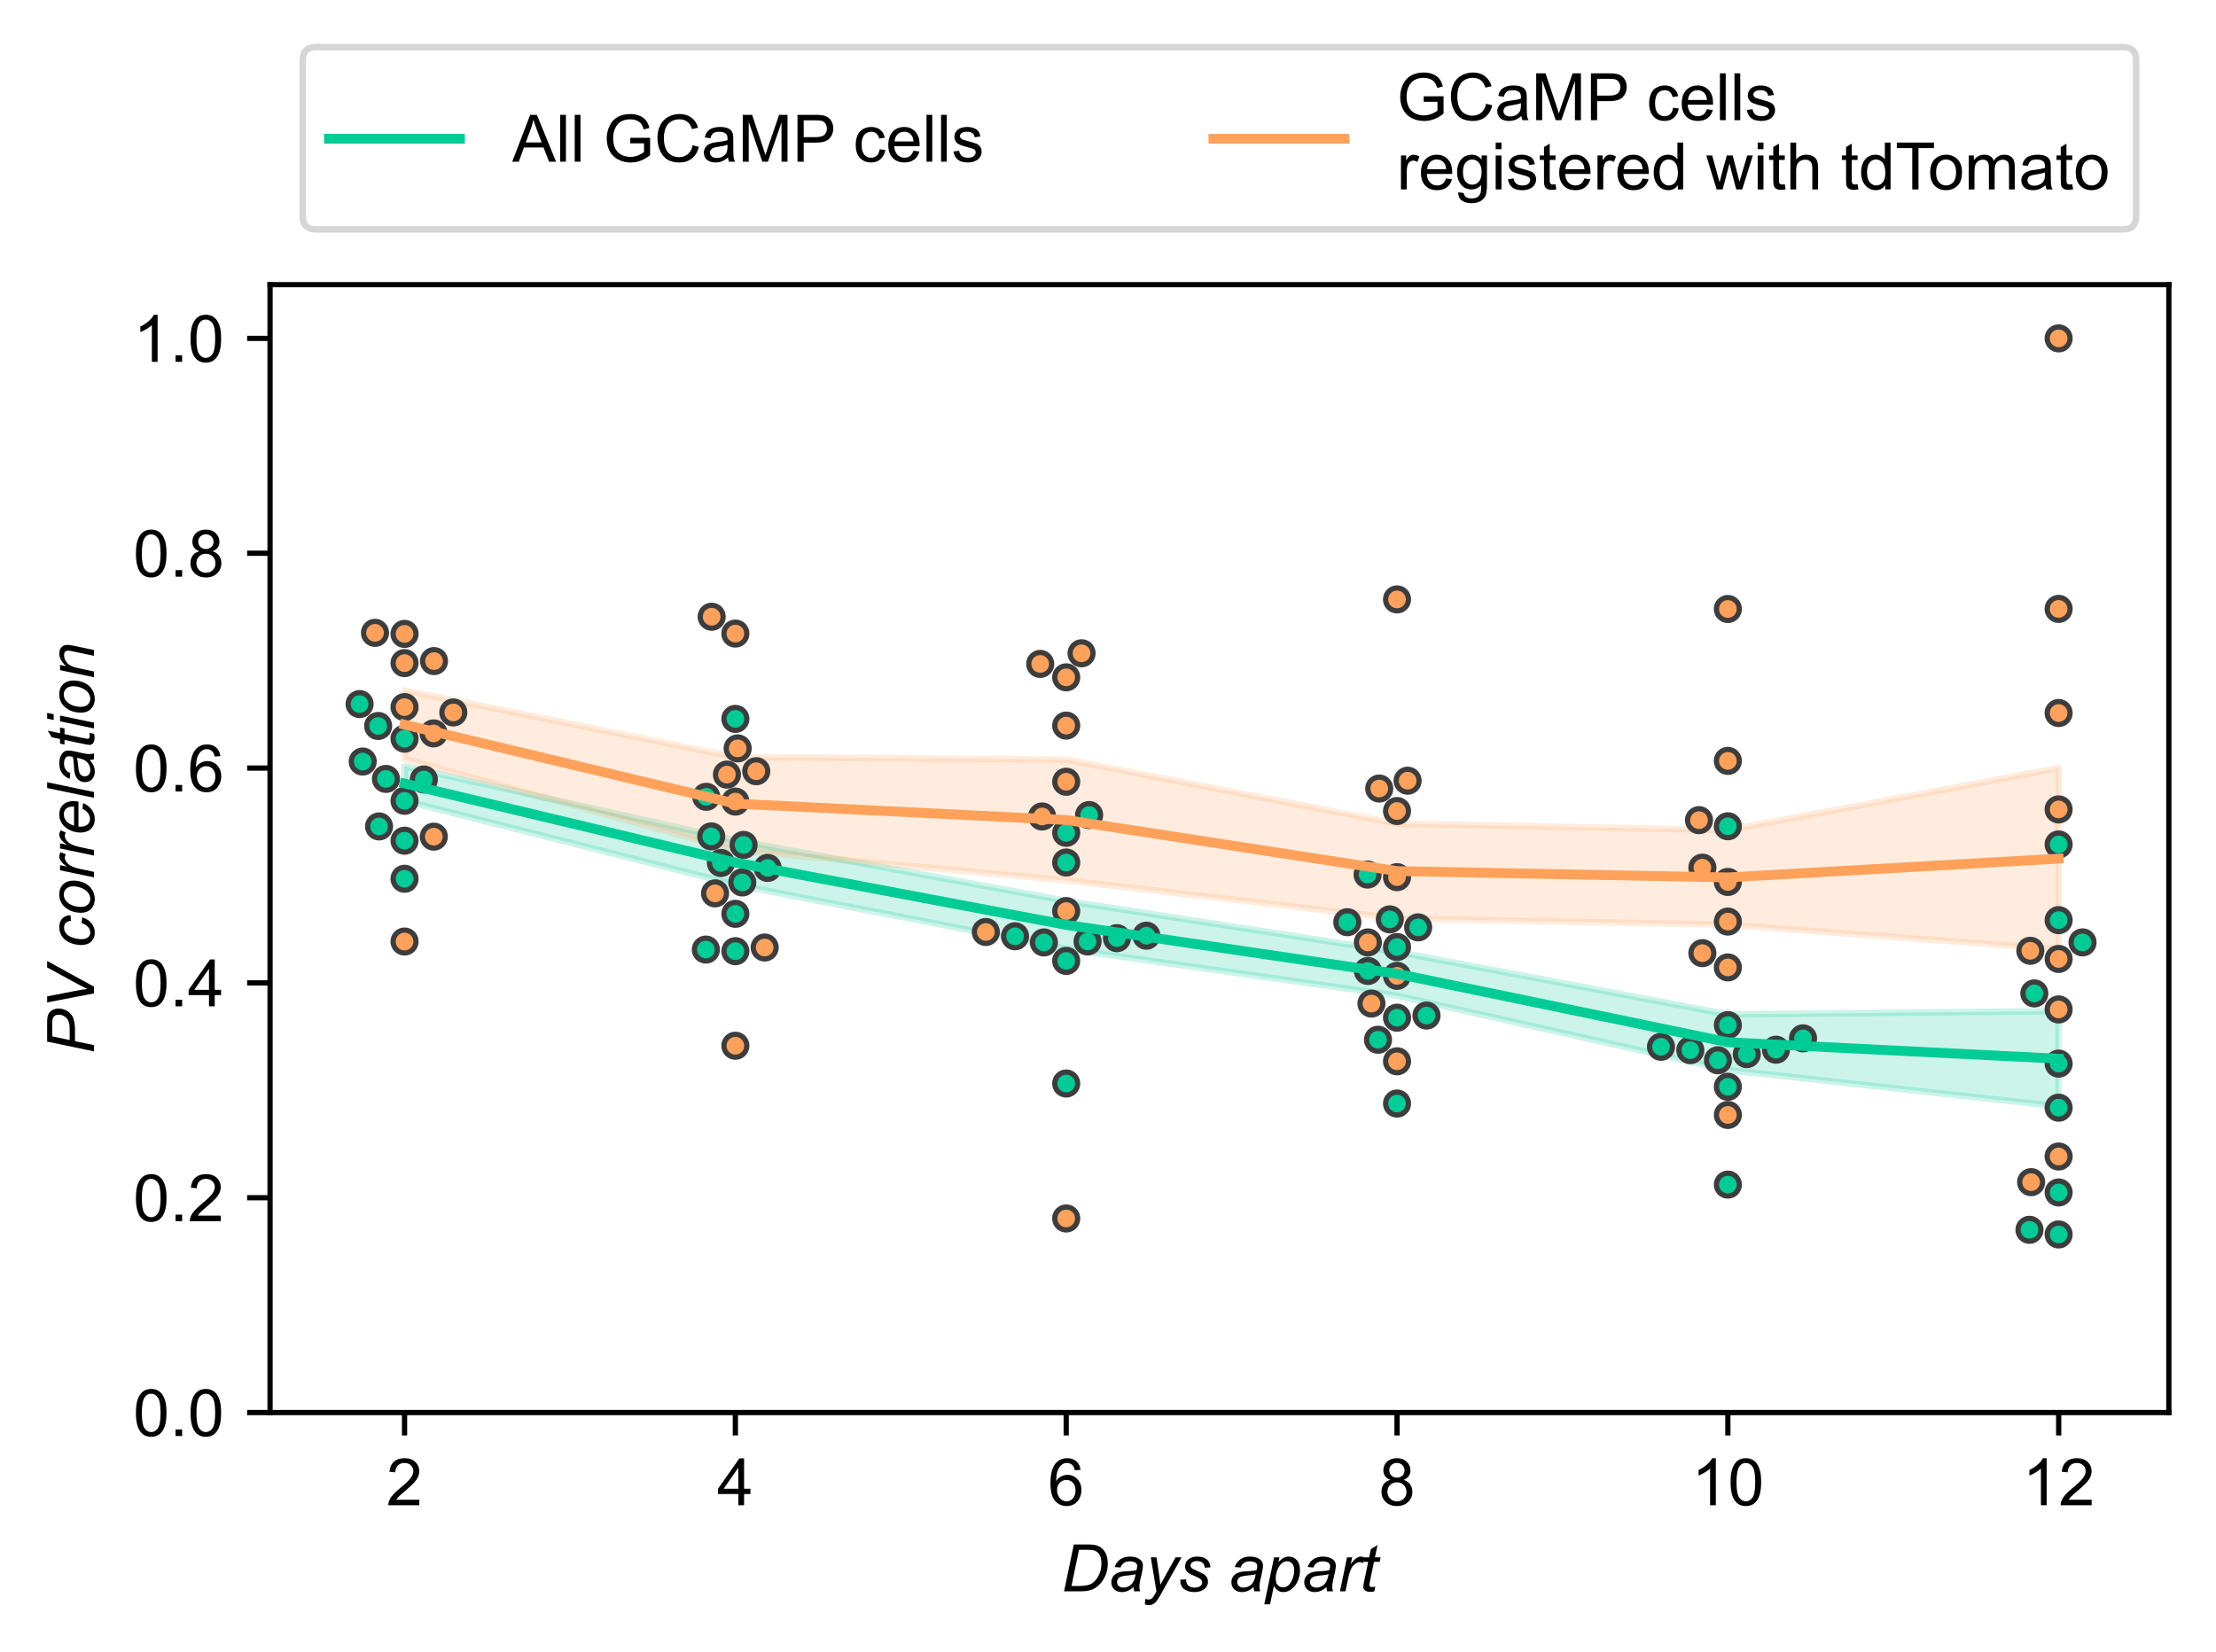 <?xml version="1.0" encoding="utf-8" standalone="no"?>
<!DOCTYPE svg PUBLIC "-//W3C//DTD SVG 1.1//EN"
  "http://www.w3.org/Graphics/SVG/1.1/DTD/svg11.dtd">
<!-- Created with matplotlib (https://matplotlib.org/) -->
<svg height="252.379pt" version="1.1" viewBox="0 0 338.445 252.379" width="338.445pt" xmlns="http://www.w3.org/2000/svg" xmlns:xlink="http://www.w3.org/1999/xlink">
 <defs>
  <style type="text/css">
*{stroke-linecap:butt;stroke-linejoin:round;}
  </style>
 </defs>
 <g id="figure_1">
  <g id="patch_1">
   <path d="M 0 252.379 
L 338.445 252.379 
L 338.445 0 
L 0 0 
z
" style="fill:#ffffff;"/>
  </g>
  <g id="axes_1">
   <g id="patch_2">
    <path d="M 41.245 215.771 
L 331.245 215.771 
L 331.245 43.485 
L 41.245 43.485 
z
" style="fill:#ffffff;"/>
   </g>
   <g id="PolyCollection_1">
    <defs>
     <path d="M 61.785 -135.321 
L 61.785 -130.065 
L 112.312 -117.239 
L 162.839 -107.435 
L 213.365 -100.283 
L 263.892 -88.924 
L 314.419 -83.383 
L 314.419 -97.935 
L 314.419 -97.935 
L 263.892 -97.433 
L 213.365 -106.976 
L 162.839 -114.77 
L 112.312 -124.027 
L 61.785 -135.321 
z
" id="m7b43ae2853" style="stroke:#00cc96;stroke-opacity:0.2;"/>
    </defs>
    <g clip-path="url(#pe6928d0134)">
     <use style="fill:#00cc96;fill-opacity:0.2;stroke:#00cc96;stroke-opacity:0.2;" x="0" xlink:href="#m7b43ae2853" y="252.379"/>
    </g>
   </g>
   <g id="PolyCollection_2">
    <defs>
     <path d="M 61.785 -146.92 
L 61.785 -136.448 
L 112.312 -122.508 
L 162.839 -117.902 
L 213.365 -112.067 
L 263.892 -111.124 
L 314.419 -107.382 
L 314.419 -135.068 
L 314.419 -135.068 
L 263.892 -125.581 
L 213.365 -126.568 
L 162.839 -136.349 
L 112.312 -136.737 
L 61.785 -146.92 
z
" id="m64370128e6" style="stroke:#ffa15a;stroke-opacity:0.2;"/>
    </defs>
    <g clip-path="url(#pe6928d0134)">
     <use style="fill:#ffa15a;fill-opacity:0.2;stroke:#ffa15a;stroke-opacity:0.2;" x="0" xlink:href="#m64370128e6" y="252.379"/>
    </g>
   </g>
   <g id="matplotlib.axis_1">
    <g id="xtick_1">
     <g id="line2d_1">
      <defs>
       <path d="M 0 0 
L 0 3.5 
" id="m8b1ece6495" style="stroke:#000000;stroke-width:0.8;"/>
      </defs>
      <g>
       <use style="stroke:#000000;stroke-width:0.8;" x="61.785" xlink:href="#m8b1ece6495" y="215.771"/>
      </g>
     </g>
     <g id="text_1">
      <!-- 2 -->
      <defs>
       <path d="M 50.344 8.453 
L 50.344 0 
L 3.031 0 
Q 2.938 3.172 4.047 6.109 
Q 5.859 10.938 9.828 15.625 
Q 13.812 20.312 21.344 26.469 
Q 33.016 36.031 37.109 41.625 
Q 41.219 47.219 41.219 52.203 
Q 41.219 57.422 37.469 61 
Q 33.734 64.594 27.734 64.594 
Q 21.391 64.594 17.578 60.781 
Q 13.766 56.984 13.719 50.25 
L 4.688 51.172 
Q 5.609 61.281 11.656 66.578 
Q 17.719 71.875 27.938 71.875 
Q 38.234 71.875 44.234 66.156 
Q 50.25 60.453 50.25 52 
Q 50.25 47.703 48.484 43.547 
Q 46.734 39.406 42.656 34.812 
Q 38.578 30.219 29.109 22.219 
Q 21.188 15.578 18.938 13.203 
Q 16.703 10.844 15.234 8.453 
z
" id="ArialMT-50"/>
      </defs>
      <g transform="translate(59.005 229.929)scale(0.1 -0.1)">
       <use xlink:href="#ArialMT-50"/>
      </g>
     </g>
    </g>
    <g id="xtick_2">
     <g id="line2d_2">
      <g>
       <use style="stroke:#000000;stroke-width:0.8;" x="112.312" xlink:href="#m8b1ece6495" y="215.771"/>
      </g>
     </g>
     <g id="text_2">
      <!-- 4 -->
      <defs>
       <path d="M 32.328 0 
L 32.328 17.141 
L 1.266 17.141 
L 1.266 25.203 
L 33.938 71.578 
L 41.109 71.578 
L 41.109 25.203 
L 50.781 25.203 
L 50.781 17.141 
L 41.109 17.141 
L 41.109 0 
z
M 32.328 25.203 
L 32.328 57.469 
L 9.906 25.203 
z
" id="ArialMT-52"/>
      </defs>
      <g transform="translate(109.532 229.929)scale(0.1 -0.1)">
       <use xlink:href="#ArialMT-52"/>
      </g>
     </g>
    </g>
    <g id="xtick_3">
     <g id="line2d_3">
      <g>
       <use style="stroke:#000000;stroke-width:0.8;" x="162.839" xlink:href="#m8b1ece6495" y="215.771"/>
      </g>
     </g>
     <g id="text_3">
      <!-- 6 -->
      <defs>
       <path d="M 49.75 54.047 
L 41.016 53.375 
Q 39.844 58.547 37.703 60.891 
Q 34.125 64.656 28.906 64.656 
Q 24.703 64.656 21.531 62.312 
Q 17.391 59.281 14.984 53.469 
Q 12.594 47.656 12.5 36.922 
Q 15.672 41.75 20.266 44.094 
Q 24.859 46.438 29.891 46.438 
Q 38.672 46.438 44.844 39.969 
Q 51.031 33.5 51.031 23.25 
Q 51.031 16.5 48.125 10.719 
Q 45.219 4.938 40.141 1.859 
Q 35.062 -1.219 28.609 -1.219 
Q 17.625 -1.219 10.688 6.859 
Q 3.766 14.938 3.766 33.5 
Q 3.766 54.25 11.422 63.672 
Q 18.109 71.875 29.438 71.875 
Q 37.891 71.875 43.281 67.141 
Q 48.688 62.406 49.75 54.047 
z
M 13.875 23.188 
Q 13.875 18.656 15.797 14.5 
Q 17.719 10.359 21.188 8.172 
Q 24.656 6 28.469 6 
Q 34.031 6 38.031 10.484 
Q 42.047 14.984 42.047 22.703 
Q 42.047 30.125 38.078 34.391 
Q 34.125 38.672 28.125 38.672 
Q 22.172 38.672 18.016 34.391 
Q 13.875 30.125 13.875 23.188 
z
" id="ArialMT-54"/>
      </defs>
      <g transform="translate(160.058 229.929)scale(0.1 -0.1)">
       <use xlink:href="#ArialMT-54"/>
      </g>
     </g>
    </g>
    <g id="xtick_4">
     <g id="line2d_4">
      <g>
       <use style="stroke:#000000;stroke-width:0.8;" x="213.365" xlink:href="#m8b1ece6495" y="215.771"/>
      </g>
     </g>
     <g id="text_4">
      <!-- 8 -->
      <defs>
       <path d="M 17.672 38.812 
Q 12.203 40.828 9.562 44.531 
Q 6.938 48.25 6.938 53.422 
Q 6.938 61.234 12.547 66.547 
Q 18.172 71.875 27.484 71.875 
Q 36.859 71.875 42.578 66.422 
Q 48.297 60.984 48.297 53.172 
Q 48.297 48.188 45.672 44.5 
Q 43.062 40.828 37.75 38.812 
Q 44.344 36.672 47.781 31.875 
Q 51.219 27.094 51.219 20.453 
Q 51.219 11.281 44.719 5.031 
Q 38.234 -1.219 27.641 -1.219 
Q 17.047 -1.219 10.547 5.047 
Q 4.047 11.328 4.047 20.703 
Q 4.047 27.688 7.594 32.391 
Q 11.141 37.109 17.672 38.812 
z
M 15.922 53.719 
Q 15.922 48.641 19.188 45.406 
Q 22.469 42.188 27.688 42.188 
Q 32.766 42.188 36.016 45.375 
Q 39.266 48.578 39.266 53.219 
Q 39.266 58.062 35.906 61.359 
Q 32.562 64.656 27.594 64.656 
Q 22.562 64.656 19.234 61.422 
Q 15.922 58.203 15.922 53.719 
z
M 13.094 20.656 
Q 13.094 16.891 14.875 13.375 
Q 16.656 9.859 20.172 7.922 
Q 23.688 6 27.734 6 
Q 34.031 6 38.125 10.047 
Q 42.234 14.109 42.234 20.359 
Q 42.234 26.703 38.016 30.859 
Q 33.797 35.016 27.438 35.016 
Q 21.234 35.016 17.156 30.906 
Q 13.094 26.812 13.094 20.656 
z
" id="ArialMT-56"/>
      </defs>
      <g transform="translate(210.585 229.929)scale(0.1 -0.1)">
       <use xlink:href="#ArialMT-56"/>
      </g>
     </g>
    </g>
    <g id="xtick_5">
     <g id="line2d_5">
      <g>
       <use style="stroke:#000000;stroke-width:0.8;" x="263.892" xlink:href="#m8b1ece6495" y="215.771"/>
      </g>
     </g>
     <g id="text_5">
      <!-- 10 -->
      <defs>
       <path d="M 37.25 0 
L 28.469 0 
L 28.469 56 
Q 25.297 52.984 20.141 49.953 
Q 14.984 46.922 10.891 45.406 
L 10.891 53.906 
Q 18.266 57.375 23.781 62.297 
Q 29.297 67.234 31.594 71.875 
L 37.25 71.875 
z
" id="ArialMT-49"/>
       <path d="M 4.156 35.297 
Q 4.156 48 6.766 55.734 
Q 9.375 63.484 14.516 67.672 
Q 19.672 71.875 27.484 71.875 
Q 33.25 71.875 37.594 69.547 
Q 41.938 67.234 44.766 62.859 
Q 47.609 58.5 49.219 52.219 
Q 50.828 45.953 50.828 35.297 
Q 50.828 22.703 48.234 14.969 
Q 45.656 7.234 40.5 3 
Q 35.359 -1.219 27.484 -1.219 
Q 17.141 -1.219 11.234 6.203 
Q 4.156 15.141 4.156 35.297 
z
M 13.188 35.297 
Q 13.188 17.672 17.312 11.828 
Q 21.438 6 27.484 6 
Q 33.547 6 37.672 11.859 
Q 41.797 17.719 41.797 35.297 
Q 41.797 52.984 37.672 58.781 
Q 33.547 64.594 27.391 64.594 
Q 21.344 64.594 17.719 59.469 
Q 13.188 52.938 13.188 35.297 
z
" id="ArialMT-48"/>
      </defs>
      <g transform="translate(258.331 229.929)scale(0.1 -0.1)">
       <use xlink:href="#ArialMT-49"/>
       <use x="55.615" xlink:href="#ArialMT-48"/>
      </g>
     </g>
    </g>
    <g id="xtick_6">
     <g id="line2d_6">
      <g>
       <use style="stroke:#000000;stroke-width:0.8;" x="314.419" xlink:href="#m8b1ece6495" y="215.771"/>
      </g>
     </g>
     <g id="text_6">
      <!-- 12 -->
      <g transform="translate(308.858 229.929)scale(0.1 -0.1)">
       <use xlink:href="#ArialMT-49"/>
       <use x="55.615" xlink:href="#ArialMT-50"/>
      </g>
     </g>
    </g>
    <g id="text_7">
     <!-- Days apart -->
     <defs>
      <path d="M 4.438 0 
L 19.391 71.578 
L 40.969 71.578 
Q 48.734 71.578 52.828 70.453 
Q 58.688 68.953 62.844 65.062 
Q 67 61.188 69.094 55.375 
Q 71.188 49.562 71.188 42.328 
Q 71.188 33.688 68.578 26.578 
Q 65.969 19.484 61.734 14.078 
Q 57.516 8.688 52.906 5.641 
Q 48.297 2.594 42 1.125 
Q 37.203 0 30.219 0 
z
M 15.719 8.109 
L 27.047 8.109 
Q 34.719 8.109 40.672 9.516 
Q 44.391 10.406 47.016 12.109 
Q 50.484 14.312 53.328 17.922 
Q 57.031 22.703 59.25 28.828 
Q 61.469 34.969 61.469 42.781 
Q 61.469 51.469 58.438 56.125 
Q 55.422 60.797 50.734 62.312 
Q 47.266 63.422 39.938 63.422 
L 27.297 63.422 
z
" id="Arial-ItalicMT-68"/>
      <path d="M 38.281 6.453 
Q 33.688 2.484 29.438 0.656 
Q 25.203 -1.172 20.359 -1.172 
Q 13.188 -1.172 8.781 3.047 
Q 4.391 7.281 4.391 13.875 
Q 4.391 18.219 6.359 21.562 
Q 8.344 24.906 11.609 26.922 
Q 14.891 28.953 19.625 29.828 
Q 22.609 30.422 30.938 30.766 
Q 39.266 31.109 42.875 32.516 
Q 43.891 36.141 43.891 38.531 
Q 43.891 41.609 41.656 43.359 
Q 38.578 45.797 32.672 45.797 
Q 27.094 45.797 23.547 43.328 
Q 20.016 40.875 18.406 36.328 
L 9.469 37.109 
Q 12.203 44.828 18.141 48.922 
Q 24.078 53.031 33.109 53.031 
Q 42.719 53.031 48.344 48.438 
Q 52.641 45.016 52.641 39.547 
Q 52.641 35.406 51.422 29.938 
L 48.531 17.047 
Q 47.172 10.891 47.172 7.031 
Q 47.172 4.594 48.25 0 
L 39.312 0 
Q 38.578 2.547 38.281 6.453 
z
M 41.547 26.266 
Q 39.703 25.531 37.578 25.141 
Q 35.453 24.75 30.469 24.312 
Q 22.75 23.641 19.578 22.578 
Q 16.406 21.531 14.797 19.234 
Q 13.188 16.938 13.188 14.156 
Q 13.188 10.453 15.75 8.062 
Q 18.312 5.672 23.047 5.672 
Q 27.438 5.672 31.484 7.984 
Q 35.547 10.297 37.891 14.453 
Q 40.234 18.609 41.547 26.266 
z
" id="Arial-ItalicMT-97"/>
      <path d="M 0 -20.016 
L 0.531 -11.719 
Q 3.266 -12.5 5.859 -12.5 
Q 8.547 -12.5 10.203 -11.281 
Q 12.359 -9.672 14.891 -5.219 
L 17.719 -0.141 
L 9.078 51.859 
L 17.781 51.859 
L 21.688 25.641 
Q 22.859 17.875 23.688 10.109 
L 46.875 51.859 
L 56.109 51.859 
L 23.047 -6.891 
Q 18.266 -15.484 14.547 -18.266 
Q 10.844 -21.047 6 -21.047 
Q 2.938 -21.047 0 -20.016 
z
" id="Arial-ItalicMT-121"/>
      <path d="M 4.156 17.719 
L 12.984 18.266 
Q 12.984 14.453 14.156 11.766 
Q 15.328 9.078 18.469 7.375 
Q 21.625 5.672 25.828 5.672 
Q 31.688 5.672 34.609 8.016 
Q 37.547 10.359 37.547 13.531 
Q 37.547 15.828 35.797 17.875 
Q 33.984 19.922 26.969 22.922 
Q 19.969 25.922 18.016 27.156 
Q 14.75 29.156 13.078 31.859 
Q 11.422 34.578 11.422 38.094 
Q 11.422 44.234 16.297 48.625 
Q 21.188 53.031 29.984 53.031 
Q 39.75 53.031 44.844 48.516 
Q 49.953 44 50.141 36.625 
L 41.5 36.031 
Q 41.312 40.719 38.188 43.453 
Q 35.062 46.188 29.344 46.188 
Q 24.75 46.188 22.203 44.094 
Q 19.672 42 19.672 39.547 
Q 19.672 37.109 21.875 35.25 
Q 23.344 33.984 29.438 31.344 
Q 39.594 26.953 42.234 24.422 
Q 46.438 20.359 46.438 14.547 
Q 46.438 10.688 44.062 6.969 
Q 41.703 3.266 36.844 1.047 
Q 31.984 -1.172 25.391 -1.172 
Q 16.406 -1.172 10.109 3.266 
Q 3.812 7.719 4.156 17.719 
z
" id="Arial-ItalicMT-115"/>
      <path id="Arial-ItalicMT-32"/>
      <path d="M -1.031 -19.875 
L 13.969 51.859 
L 22.125 51.859 
L 20.609 44.625 
Q 25.141 49.359 28.734 51.188 
Q 32.328 53.031 36.328 53.031 
Q 43.75 53.031 48.625 47.625 
Q 53.516 42.234 53.516 32.172 
Q 53.516 24.078 50.828 17.406 
Q 48.141 10.75 44.234 6.688 
Q 40.328 2.641 36.328 0.734 
Q 32.328 -1.172 28.125 -1.172 
Q 18.797 -1.172 13.672 8.297 
L 7.812 -19.875 
z
M 16.453 21.188 
Q 16.453 15.375 17.281 13.141 
Q 18.5 9.969 21.281 8.016 
Q 24.078 6.062 27.734 6.062 
Q 35.359 6.062 40.047 14.625 
Q 44.734 23.188 44.734 32.125 
Q 44.734 38.719 41.578 42.312 
Q 38.422 45.906 33.734 45.906 
Q 30.375 45.906 27.484 44.109 
Q 24.609 42.328 22.141 38.781 
Q 19.672 35.25 18.062 30.125 
Q 16.453 25 16.453 21.188 
z
" id="Arial-ItalicMT-112"/>
      <path d="M 3.328 0 
L 14.156 51.859 
L 21.969 51.859 
L 19.781 41.266 
Q 23.781 47.266 27.609 50.141 
Q 31.453 53.031 35.453 53.031 
Q 38.094 53.031 41.938 51.125 
L 38.328 42.922 
Q 36.031 44.578 33.297 44.578 
Q 28.656 44.578 23.766 39.406 
Q 18.891 34.234 16.109 20.797 
L 11.719 0 
z
" id="Arial-ItalicMT-114"/>
      <path d="M 23.969 7.172 
L 22.516 -0.047 
Q 19.344 -0.875 16.359 -0.875 
Q 11.078 -0.875 7.953 1.703 
Q 5.609 3.656 5.609 7.031 
Q 5.609 8.734 6.891 14.891 
L 13.188 45.016 
L 6.203 45.016 
L 7.625 51.859 
L 14.594 51.859 
L 17.281 64.594 
L 27.391 70.703 
L 23.438 51.859 
L 32.125 51.859 
L 30.672 45.016 
L 22.016 45.016 
L 16.016 16.359 
Q 14.891 10.891 14.891 9.812 
Q 14.891 8.25 15.797 7.422 
Q 16.703 6.594 18.75 6.594 
Q 21.688 6.594 23.969 7.172 
z
" id="Arial-ItalicMT-116"/>
     </defs>
     <g transform="translate(162.07 243.074)scale(0.1 -0.1)">
      <use xlink:href="#Arial-ItalicMT-68"/>
      <use x="72.217" xlink:href="#Arial-ItalicMT-97"/>
      <use x="127.832" xlink:href="#Arial-ItalicMT-121"/>
      <use x="177.832" xlink:href="#Arial-ItalicMT-115"/>
      <use x="227.832" xlink:href="#Arial-ItalicMT-32"/>
      <use x="255.615" xlink:href="#Arial-ItalicMT-97"/>
      <use x="311.23" xlink:href="#Arial-ItalicMT-112"/>
      <use x="366.846" xlink:href="#Arial-ItalicMT-97"/>
      <use x="422.461" xlink:href="#Arial-ItalicMT-114"/>
      <use x="455.762" xlink:href="#Arial-ItalicMT-116"/>
     </g>
    </g>
   </g>
   <g id="matplotlib.axis_2">
    <g id="ytick_1">
     <g id="line2d_7">
      <defs>
       <path d="M 0 0 
L -3.5 0 
" id="ma795e69908" style="stroke:#000000;stroke-width:0.8;"/>
      </defs>
      <g>
       <use style="stroke:#000000;stroke-width:0.8;" x="41.245" xlink:href="#ma795e69908" y="215.771"/>
      </g>
     </g>
     <g id="text_8">
      <!-- 0.0 -->
      <defs>
       <path d="M 9.078 0 
L 9.078 10.016 
L 19.094 10.016 
L 19.094 0 
z
" id="ArialMT-46"/>
      </defs>
      <g transform="translate(20.345 219.35)scale(0.1 -0.1)">
       <use xlink:href="#ArialMT-48"/>
       <use x="55.615" xlink:href="#ArialMT-46"/>
       <use x="83.398" xlink:href="#ArialMT-48"/>
      </g>
     </g>
    </g>
    <g id="ytick_2">
     <g id="line2d_8">
      <g>
       <use style="stroke:#000000;stroke-width:0.8;" x="41.245" xlink:href="#ma795e69908" y="182.955"/>
      </g>
     </g>
     <g id="text_9">
      <!-- 0.2 -->
      <g transform="translate(20.345 186.534)scale(0.1 -0.1)">
       <use xlink:href="#ArialMT-48"/>
       <use x="55.615" xlink:href="#ArialMT-46"/>
       <use x="83.398" xlink:href="#ArialMT-50"/>
      </g>
     </g>
    </g>
    <g id="ytick_3">
     <g id="line2d_9">
      <g>
       <use style="stroke:#000000;stroke-width:0.8;" x="41.245" xlink:href="#ma795e69908" y="150.138"/>
      </g>
     </g>
     <g id="text_10">
      <!-- 0.4 -->
      <g transform="translate(20.345 153.717)scale(0.1 -0.1)">
       <use xlink:href="#ArialMT-48"/>
       <use x="55.615" xlink:href="#ArialMT-46"/>
       <use x="83.398" xlink:href="#ArialMT-52"/>
      </g>
     </g>
    </g>
    <g id="ytick_4">
     <g id="line2d_10">
      <g>
       <use style="stroke:#000000;stroke-width:0.8;" x="41.245" xlink:href="#ma795e69908" y="117.322"/>
      </g>
     </g>
     <g id="text_11">
      <!-- 0.6 -->
      <g transform="translate(20.345 120.901)scale(0.1 -0.1)">
       <use xlink:href="#ArialMT-48"/>
       <use x="55.615" xlink:href="#ArialMT-46"/>
       <use x="83.398" xlink:href="#ArialMT-54"/>
      </g>
     </g>
    </g>
    <g id="ytick_5">
     <g id="line2d_11">
      <g>
       <use style="stroke:#000000;stroke-width:0.8;" x="41.245" xlink:href="#ma795e69908" y="84.506"/>
      </g>
     </g>
     <g id="text_12">
      <!-- 0.8 -->
      <g transform="translate(20.345 88.084)scale(0.1 -0.1)">
       <use xlink:href="#ArialMT-48"/>
       <use x="55.615" xlink:href="#ArialMT-46"/>
       <use x="83.398" xlink:href="#ArialMT-56"/>
      </g>
     </g>
    </g>
    <g id="ytick_6">
     <g id="line2d_12">
      <g>
       <use style="stroke:#000000;stroke-width:0.8;" x="41.245" xlink:href="#ma795e69908" y="51.689"/>
      </g>
     </g>
     <g id="text_13">
      <!-- 1.0 -->
      <g transform="translate(20.345 55.268)scale(0.1 -0.1)">
       <use xlink:href="#ArialMT-49"/>
       <use x="55.615" xlink:href="#ArialMT-46"/>
       <use x="83.398" xlink:href="#ArialMT-48"/>
      </g>
     </g>
    </g>
    <g id="text_14">
     <!-- PV correlation -->
     <defs>
      <path d="M 4.297 0 
L 19.281 71.578 
L 49.172 71.578 
Q 56.938 71.578 60.812 69.797 
Q 64.703 68.016 67.234 63.688 
Q 69.781 59.375 69.781 54 
Q 69.781 49.562 67.969 44.969 
Q 66.156 40.375 63.391 37.391 
Q 60.641 34.422 57.812 32.906 
Q 54.984 31.391 51.766 30.672 
Q 44.875 29.047 37.844 29.047 
L 19.922 29.047 
L 13.875 0 
z
M 21.625 37.156 
L 37.406 37.156 
Q 46.578 37.156 50.875 39.125 
Q 55.172 41.109 57.766 45.156 
Q 60.359 49.219 60.359 53.766 
Q 60.359 57.281 58.984 59.5 
Q 57.625 61.719 55.125 62.766 
Q 52.641 63.812 45.562 63.812 
L 27.203 63.812 
z
" id="Arial-ItalicMT-80"/>
      <path d="M 26.172 0 
L 12.406 71.578 
L 21.625 71.578 
L 29.938 28.906 
Q 32.234 17.281 32.906 10.156 
Q 37.406 19.344 40.281 24.703 
L 65.828 71.578 
L 75.688 71.578 
L 36.422 0 
z
" id="Arial-ItalicMT-86"/>
      <path d="M 39.109 18.891 
L 47.953 17.969 
Q 44.625 8.25 38.5 3.531 
Q 32.375 -1.172 24.562 -1.172 
Q 16.109 -1.172 10.859 4.297 
Q 5.609 9.766 5.609 19.578 
Q 5.609 28.078 8.984 36.281 
Q 12.359 44.484 18.625 48.75 
Q 24.906 53.031 32.953 53.031 
Q 41.312 53.031 46.188 48.312 
Q 51.078 43.609 51.078 35.844 
L 42.391 35.25 
Q 42.328 40.188 39.516 42.969 
Q 36.719 45.75 32.125 45.75 
Q 26.812 45.75 22.906 42.375 
Q 19 39.016 16.766 32.156 
Q 14.547 25.297 14.547 18.953 
Q 14.547 12.312 17.469 8.984 
Q 20.406 5.672 24.703 5.672 
Q 29 5.672 32.922 8.938 
Q 36.859 12.203 39.109 18.891 
z
" id="Arial-ItalicMT-99"/>
      <path d="M 4.891 19.672 
Q 4.891 34.859 13.812 44.828 
Q 21.188 53.031 33.156 53.031 
Q 42.531 53.031 48.266 47.172 
Q 54 41.312 54 31.344 
Q 54 22.406 50.391 14.719 
Q 46.781 7.031 40.109 2.922 
Q 33.453 -1.172 26.078 -1.172 
Q 20.016 -1.172 15.062 1.406 
Q 10.109 4 7.5 8.734 
Q 4.891 13.484 4.891 19.672 
z
M 13.719 20.562 
Q 13.719 13.234 17.234 9.453 
Q 20.75 5.672 26.172 5.672 
Q 29 5.672 31.781 6.812 
Q 34.578 7.953 36.969 10.297 
Q 39.359 12.641 41.031 15.641 
Q 42.719 18.656 43.75 22.125 
Q 45.266 26.953 45.266 31.391 
Q 45.266 38.422 41.719 42.297 
Q 38.188 46.188 32.812 46.188 
Q 28.656 46.188 25.234 44.203 
Q 21.828 42.234 19.062 38.422 
Q 16.312 34.625 15.016 29.562 
Q 13.719 24.516 13.719 20.562 
z
" id="Arial-ItalicMT-111"/>
      <path d="M 41.406 17.625 
L 50 16.75 
Q 48.141 10.359 41.469 4.594 
Q 34.812 -1.172 25.594 -1.172 
Q 19.828 -1.172 15.016 1.484 
Q 10.203 4.156 7.688 9.234 
Q 5.172 14.312 5.172 20.797 
Q 5.172 29.297 9.094 37.281 
Q 13.031 45.266 19.281 49.141 
Q 25.531 53.031 32.812 53.031 
Q 42.094 53.031 47.625 47.266 
Q 53.172 41.5 53.172 31.547 
Q 53.172 27.734 52.484 23.734 
L 14.312 23.734 
Q 14.109 22.219 14.109 21 
Q 14.109 13.719 17.453 9.891 
Q 20.797 6.062 25.641 6.062 
Q 30.172 6.062 34.562 9.031 
Q 38.969 12.016 41.406 17.625 
z
M 15.719 30.469 
L 44.828 30.469 
Q 44.875 31.844 44.875 32.422 
Q 44.875 39.062 41.547 42.594 
Q 38.234 46.141 33.016 46.141 
Q 27.344 46.141 22.672 42.234 
Q 18.016 38.328 15.719 30.469 
z
" id="Arial-ItalicMT-101"/>
      <path d="M 2.641 0 
L 17.578 71.578 
L 26.422 71.578 
L 11.469 0 
z
" id="Arial-ItalicMT-108"/>
      <path d="M 15.875 61.578 
L 17.969 71.578 
L 26.766 71.578 
L 24.656 61.578 
z
M 2.984 0 
L 13.812 51.859 
L 22.656 51.859 
L 11.812 0 
z
" id="Arial-ItalicMT-105"/>
      <path d="M 3.328 0 
L 14.156 51.859 
L 22.172 51.859 
L 20.266 42.828 
Q 25.484 48.141 30.031 50.578 
Q 34.578 53.031 39.312 53.031 
Q 45.609 53.031 49.188 49.609 
Q 52.781 46.188 52.781 40.484 
Q 52.781 37.594 51.516 31.391 
L 44.922 0 
L 36.078 0 
L 42.969 32.859 
Q 44 37.641 44 39.938 
Q 44 42.531 42.219 44.141 
Q 40.438 45.75 37.062 45.75 
Q 30.281 45.75 24.969 40.859 
Q 19.672 35.984 17.188 24.125 
L 12.156 0 
z
" id="Arial-ItalicMT-110"/>
     </defs>
     <g transform="translate(14.358 161.03)rotate(-90)scale(0.1 -0.1)">
      <use xlink:href="#Arial-ItalicMT-80"/>
      <use x="66.699" xlink:href="#Arial-ItalicMT-86"/>
      <use x="133.398" xlink:href="#Arial-ItalicMT-32"/>
      <use x="161.182" xlink:href="#Arial-ItalicMT-99"/>
      <use x="211.182" xlink:href="#Arial-ItalicMT-111"/>
      <use x="266.797" xlink:href="#Arial-ItalicMT-114"/>
      <use x="300.098" xlink:href="#Arial-ItalicMT-114"/>
      <use x="333.398" xlink:href="#Arial-ItalicMT-101"/>
      <use x="389.014" xlink:href="#Arial-ItalicMT-108"/>
      <use x="411.23" xlink:href="#Arial-ItalicMT-97"/>
      <use x="466.846" xlink:href="#Arial-ItalicMT-116"/>
      <use x="494.629" xlink:href="#Arial-ItalicMT-105"/>
      <use x="516.846" xlink:href="#Arial-ItalicMT-111"/>
      <use x="572.461" xlink:href="#Arial-ItalicMT-110"/>
     </g>
    </g>
   </g>
   <g id="line2d_13"/>
   <g id="line2d_14"/>
   <g id="patch_3">
    <path d="M 41.245 215.771 
L 41.245 43.485 
" style="fill:none;stroke:#000000;stroke-linecap:square;stroke-linejoin:miter;stroke-width:0.8;"/>
   </g>
   <g id="patch_4">
    <path d="M 331.245 215.771 
L 331.245 43.485 
" style="fill:none;stroke:#000000;stroke-linecap:square;stroke-linejoin:miter;stroke-width:0.8;"/>
   </g>
   <g id="patch_5">
    <path d="M 41.245 215.771 
L 331.245 215.771 
" style="fill:none;stroke:#000000;stroke-linecap:square;stroke-linejoin:miter;stroke-width:0.8;"/>
   </g>
   <g id="patch_6">
    <path d="M 41.245 43.485 
L 331.245 43.485 
" style="fill:none;stroke:#000000;stroke-linecap:square;stroke-linejoin:miter;stroke-width:0.8;"/>
   </g>
   <g id="PathCollection_1">
    <defs>
     <path d="M 0 1.75 
C 0.464 1.75 0.909 1.566 1.237 1.237 
C 1.566 0.909 1.75 0.464 1.75 0 
C 1.75 -0.464 1.566 -0.909 1.237 -1.237 
C 0.909 -1.566 0.464 -1.75 0 -1.75 
C -0.464 -1.75 -0.909 -1.566 -1.237 -1.237 
C -1.566 -0.909 -1.75 -0.464 -1.75 0 
C -1.75 0.464 -1.566 0.909 -1.237 1.237 
C -0.909 1.566 -0.464 1.75 0 1.75 
z
" id="C0_0_3e3ad9e83a"/>
    </defs>
    <g clip-path="url(#pe6928d0134)">
     <use style="fill:#00cc96;stroke:#3d3d3d;stroke-width:0.8;" x="57.755" xlink:href="#C0_0_3e3ad9e83a" y="110.894"/>
    </g>
    <g clip-path="url(#pe6928d0134)">
     <use style="fill:#ffa15a;stroke:#3d3d3d;stroke-width:0.8;" x="69.235" xlink:href="#C0_0_3e3ad9e83a" y="108.827"/>
    </g>
    <g clip-path="url(#pe6928d0134)">
     <use style="fill:#00cc96;stroke:#3d3d3d;stroke-width:0.8;" x="54.919" xlink:href="#C0_0_3e3ad9e83a" y="107.548"/>
    </g>
    <g clip-path="url(#pe6928d0134)">
     <use style="fill:#ffa15a;stroke:#3d3d3d;stroke-width:0.8;" x="66.254" xlink:href="#C0_0_3e3ad9e83a" y="127.8"/>
    </g>
    <g clip-path="url(#pe6928d0134)">
     <use style="fill:#00cc96;stroke:#3d3d3d;stroke-width:0.8;" x="58.945" xlink:href="#C0_0_3e3ad9e83a" y="118.981"/>
    </g>
    <g clip-path="url(#pe6928d0134)">
     <use style="fill:#ffa15a;stroke:#3d3d3d;stroke-width:0.8;" x="66.221" xlink:href="#C0_0_3e3ad9e83a" y="112.029"/>
    </g>
    <g clip-path="url(#pe6928d0134)">
     <use style="fill:#00cc96;stroke:#3d3d3d;stroke-width:0.8;" x="61.785" xlink:href="#C0_0_3e3ad9e83a" y="122.323"/>
    </g>
    <g clip-path="url(#pe6928d0134)">
     <use style="fill:#ffa15a;stroke:#3d3d3d;stroke-width:0.8;" x="61.785" xlink:href="#C0_0_3e3ad9e83a" y="96.827"/>
    </g>
    <g clip-path="url(#pe6928d0134)">
     <use style="fill:#00cc96;stroke:#3d3d3d;stroke-width:0.8;" x="61.785" xlink:href="#C0_0_3e3ad9e83a" y="134.232"/>
    </g>
    <g clip-path="url(#pe6928d0134)">
     <use style="fill:#ffa15a;stroke:#3d3d3d;stroke-width:0.8;" x="66.289" xlink:href="#C0_0_3e3ad9e83a" y="100.982"/>
    </g>
    <g clip-path="url(#pe6928d0134)">
     <use style="fill:#00cc96;stroke:#3d3d3d;stroke-width:0.8;" x="57.892" xlink:href="#C0_0_3e3ad9e83a" y="126.239"/>
    </g>
    <g clip-path="url(#pe6928d0134)">
     <use style="fill:#ffa15a;stroke:#3d3d3d;stroke-width:0.8;" x="61.785" xlink:href="#C0_0_3e3ad9e83a" y="108.012"/>
    </g>
    <g clip-path="url(#pe6928d0134)">
     <use style="fill:#00cc96;stroke:#3d3d3d;stroke-width:0.8;" x="61.785" xlink:href="#C0_0_3e3ad9e83a" y="112.832"/>
    </g>
    <g clip-path="url(#pe6928d0134)">
     <use style="fill:#ffa15a;stroke:#3d3d3d;stroke-width:0.8;" x="61.785" xlink:href="#C0_0_3e3ad9e83a" y="143.819"/>
    </g>
    <g clip-path="url(#pe6928d0134)">
     <use style="fill:#00cc96;stroke:#3d3d3d;stroke-width:0.8;" x="64.732" xlink:href="#C0_0_3e3ad9e83a" y="119.065"/>
    </g>
    <g clip-path="url(#pe6928d0134)">
     <use style="fill:#ffa15a;stroke:#3d3d3d;stroke-width:0.8;" x="57.274" xlink:href="#C0_0_3e3ad9e83a" y="96.668"/>
    </g>
    <g clip-path="url(#pe6928d0134)">
     <use style="fill:#00cc96;stroke:#3d3d3d;stroke-width:0.8;" x="55.393" xlink:href="#C0_0_3e3ad9e83a" y="116.326"/>
    </g>
    <g clip-path="url(#pe6928d0134)">
     <use style="fill:#ffa15a;stroke:#3d3d3d;stroke-width:0.8;" x="61.785" xlink:href="#C0_0_3e3ad9e83a" y="101.29"/>
    </g>
    <g clip-path="url(#pe6928d0134)">
     <use style="fill:#00cc96;stroke:#3d3d3d;stroke-width:0.8;" x="61.785" xlink:href="#C0_0_3e3ad9e83a" y="128.416"/>
    </g>
   </g>
   <g id="PathCollection_2">
    <defs>
     <path d="M 0 1.75 
C 0.464 1.75 0.909 1.566 1.237 1.237 
C 1.566 0.909 1.75 0.464 1.75 0 
C 1.75 -0.464 1.566 -0.909 1.237 -1.237 
C 0.909 -1.566 0.464 -1.75 0 -1.75 
C -0.464 -1.75 -0.909 -1.566 -1.237 -1.237 
C -1.566 -0.909 -1.75 -0.464 -1.75 0 
C -1.75 0.464 -1.566 0.909 -1.237 1.237 
C -0.909 1.566 -0.464 1.75 0 1.75 
z
" id="C1_0_2e74075b14"/>
    </defs>
    <g clip-path="url(#pe6928d0134)">
     <use style="fill:#00cc96;stroke:#3d3d3d;stroke-width:0.8;" x="113.566" xlink:href="#C1_0_2e74075b14" y="129.062"/>
    </g>
    <g clip-path="url(#pe6928d0134)">
     <use style="fill:#ffa15a;stroke:#3d3d3d;stroke-width:0.8;" x="109.209" xlink:href="#C1_0_2e74075b14" y="136.463"/>
    </g>
    <g clip-path="url(#pe6928d0134)">
     <use style="fill:#00cc96;stroke:#3d3d3d;stroke-width:0.8;" x="112.312" xlink:href="#C1_0_2e74075b14" y="109.809"/>
    </g>
    <g clip-path="url(#pe6928d0134)">
     <use style="fill:#ffa15a;stroke:#3d3d3d;stroke-width:0.8;" x="112.312" xlink:href="#C1_0_2e74075b14" y="159.738"/>
    </g>
    <g clip-path="url(#pe6928d0134)">
     <use style="fill:#00cc96;stroke:#3d3d3d;stroke-width:0.8;" x="107.804" xlink:href="#C1_0_2e74075b14" y="145.048"/>
    </g>
    <g clip-path="url(#pe6928d0134)">
     <use style="fill:#ffa15a;stroke:#3d3d3d;stroke-width:0.8;" x="111.021" xlink:href="#C1_0_2e74075b14" y="118.322"/>
    </g>
    <g clip-path="url(#pe6928d0134)">
     <use style="fill:#00cc96;stroke:#3d3d3d;stroke-width:0.8;" x="117.238" xlink:href="#C1_0_2e74075b14" y="132.575"/>
    </g>
    <g clip-path="url(#pe6928d0134)">
     <use style="fill:#ffa15a;stroke:#3d3d3d;stroke-width:0.8;" x="112.312" xlink:href="#C1_0_2e74075b14" y="96.778"/>
    </g>
    <g clip-path="url(#pe6928d0134)">
     <use style="fill:#00cc96;stroke:#3d3d3d;stroke-width:0.8;" x="112.312" xlink:href="#C1_0_2e74075b14" y="145.293"/>
    </g>
    <g clip-path="url(#pe6928d0134)">
     <use style="fill:#ffa15a;stroke:#3d3d3d;stroke-width:0.8;" x="112.663" xlink:href="#C1_0_2e74075b14" y="114.317"/>
    </g>
    <g clip-path="url(#pe6928d0134)">
     <use style="fill:#00cc96;stroke:#3d3d3d;stroke-width:0.8;" x="112.312" xlink:href="#C1_0_2e74075b14" y="139.587"/>
    </g>
    <g clip-path="url(#pe6928d0134)">
     <use style="fill:#ffa15a;stroke:#3d3d3d;stroke-width:0.8;" x="108.692" xlink:href="#C1_0_2e74075b14" y="94.207"/>
    </g>
    <g clip-path="url(#pe6928d0134)">
     <use style="fill:#00cc96;stroke:#3d3d3d;stroke-width:0.8;" x="108.627" xlink:href="#C1_0_2e74075b14" y="127.759"/>
    </g>
    <g clip-path="url(#pe6928d0134)">
     <use style="fill:#ffa15a;stroke:#3d3d3d;stroke-width:0.8;" x="116.789" xlink:href="#C1_0_2e74075b14" y="144.732"/>
    </g>
    <g clip-path="url(#pe6928d0134)">
     <use style="fill:#00cc96;stroke:#3d3d3d;stroke-width:0.8;" x="107.863" xlink:href="#C1_0_2e74075b14" y="121.712"/>
    </g>
    <g clip-path="url(#pe6928d0134)">
     <use style="fill:#ffa15a;stroke:#3d3d3d;stroke-width:0.8;" x="115.503" xlink:href="#C1_0_2e74075b14" y="117.807"/>
    </g>
    <g clip-path="url(#pe6928d0134)">
     <use style="fill:#00cc96;stroke:#3d3d3d;stroke-width:0.8;" x="113.369" xlink:href="#C1_0_2e74075b14" y="134.793"/>
    </g>
    <g clip-path="url(#pe6928d0134)">
     <use style="fill:#ffa15a;stroke:#3d3d3d;stroke-width:0.8;" x="112.312" xlink:href="#C1_0_2e74075b14" y="122.443"/>
    </g>
    <g clip-path="url(#pe6928d0134)">
     <use style="fill:#00cc96;stroke:#3d3d3d;stroke-width:0.8;" x="110.104" xlink:href="#C1_0_2e74075b14" y="131.823"/>
    </g>
   </g>
   <g id="PathCollection_3">
    <defs>
     <path d="M 0 1.75 
C 0.464 1.75 0.909 1.566 1.237 1.237 
C 1.566 0.909 1.75 0.464 1.75 0 
C 1.75 -0.464 1.566 -0.909 1.237 -1.237 
C 0.909 -1.566 0.464 -1.75 0 -1.75 
C -0.464 -1.75 -0.909 -1.566 -1.237 -1.237 
C -1.566 -0.909 -1.75 -0.464 -1.75 0 
C -1.75 0.464 -1.566 0.909 -1.237 1.237 
C -0.909 1.566 -0.464 1.75 0 1.75 
z
" id="C2_0_40c18a0eff"/>
    </defs>
    <g clip-path="url(#pe6928d0134)">
     <use style="fill:#00cc96;stroke:#3d3d3d;stroke-width:0.8;" x="155.025" xlink:href="#C2_0_40c18a0eff" y="143.017"/>
    </g>
    <g clip-path="url(#pe6928d0134)">
     <use style="fill:#ffa15a;stroke:#3d3d3d;stroke-width:0.8;" x="150.563" xlink:href="#C2_0_40c18a0eff" y="142.362"/>
    </g>
    <g clip-path="url(#pe6928d0134)">
     <use style="fill:#00cc96;stroke:#3d3d3d;stroke-width:0.8;" x="166.339" xlink:href="#C2_0_40c18a0eff" y="124.498"/>
    </g>
    <g clip-path="url(#pe6928d0134)">
     <use style="fill:#ffa15a;stroke:#3d3d3d;stroke-width:0.8;" x="162.839" xlink:href="#C2_0_40c18a0eff" y="186.122"/>
    </g>
    <g clip-path="url(#pe6928d0134)">
     <use style="fill:#00cc96;stroke:#3d3d3d;stroke-width:0.8;" x="175.085" xlink:href="#C2_0_40c18a0eff" y="142.926"/>
    </g>
    <g clip-path="url(#pe6928d0134)">
     <use style="fill:#ffa15a;stroke:#3d3d3d;stroke-width:0.8;" x="159.163" xlink:href="#C2_0_40c18a0eff" y="124.718"/>
    </g>
    <g clip-path="url(#pe6928d0134)">
     <use style="fill:#00cc96;stroke:#3d3d3d;stroke-width:0.8;" x="162.839" xlink:href="#C2_0_40c18a0eff" y="131.752"/>
    </g>
    <g clip-path="url(#pe6928d0134)">
     <use style="fill:#ffa15a;stroke:#3d3d3d;stroke-width:0.8;" x="162.839" xlink:href="#C2_0_40c18a0eff" y="110.834"/>
    </g>
    <g clip-path="url(#pe6928d0134)">
     <use style="fill:#00cc96;stroke:#3d3d3d;stroke-width:0.8;" x="162.839" xlink:href="#C2_0_40c18a0eff" y="165.506"/>
    </g>
    <g clip-path="url(#pe6928d0134)">
     <use style="fill:#ffa15a;stroke:#3d3d3d;stroke-width:0.8;" x="162.839" xlink:href="#C2_0_40c18a0eff" y="139.167"/>
    </g>
    <g clip-path="url(#pe6928d0134)">
     <use style="fill:#00cc96;stroke:#3d3d3d;stroke-width:0.8;" x="166.103" xlink:href="#C2_0_40c18a0eff" y="143.809"/>
    </g>
    <g clip-path="url(#pe6928d0134)">
     <use style="fill:#ffa15a;stroke:#3d3d3d;stroke-width:0.8;" x="165.184" xlink:href="#C2_0_40c18a0eff" y="99.79"/>
    </g>
    <g clip-path="url(#pe6928d0134)">
     <use style="fill:#00cc96;stroke:#3d3d3d;stroke-width:0.8;" x="162.839" xlink:href="#C2_0_40c18a0eff" y="127.214"/>
    </g>
    <g clip-path="url(#pe6928d0134)">
     <use style="fill:#ffa15a;stroke:#3d3d3d;stroke-width:0.8;" x="162.839" xlink:href="#C2_0_40c18a0eff" y="103.464"/>
    </g>
    <g clip-path="url(#pe6928d0134)">
     <use style="fill:#00cc96;stroke:#3d3d3d;stroke-width:0.8;" x="159.431" xlink:href="#C2_0_40c18a0eff" y="143.959"/>
    </g>
    <g clip-path="url(#pe6928d0134)">
     <use style="fill:#ffa15a;stroke:#3d3d3d;stroke-width:0.8;" x="162.839" xlink:href="#C2_0_40c18a0eff" y="119.412"/>
    </g>
    <g clip-path="url(#pe6928d0134)">
     <use style="fill:#00cc96;stroke:#3d3d3d;stroke-width:0.8;" x="170.587" xlink:href="#C2_0_40c18a0eff" y="143.306"/>
    </g>
    <g clip-path="url(#pe6928d0134)">
     <use style="fill:#ffa15a;stroke:#3d3d3d;stroke-width:0.8;" x="158.87" xlink:href="#C2_0_40c18a0eff" y="101.414"/>
    </g>
    <g clip-path="url(#pe6928d0134)">
     <use style="fill:#00cc96;stroke:#3d3d3d;stroke-width:0.8;" x="162.839" xlink:href="#C2_0_40c18a0eff" y="146.779"/>
    </g>
   </g>
   <g id="PathCollection_4">
    <defs>
     <path d="M 0 1.75 
C 0.464 1.75 0.909 1.566 1.237 1.237 
C 1.566 0.909 1.75 0.464 1.75 0 
C 1.75 -0.464 1.566 -0.909 1.237 -1.237 
C 0.909 -1.566 0.464 -1.75 0 -1.75 
C -0.464 -1.75 -0.909 -1.566 -1.237 -1.237 
C -1.566 -0.909 -1.75 -0.464 -1.75 0 
C -1.75 0.464 -1.566 0.909 -1.237 1.237 
C -0.909 1.566 -0.464 1.75 0 1.75 
z
" id="C3_0_2ddbacce63"/>
    </defs>
    <g clip-path="url(#pe6928d0134)">
     <use style="fill:#00cc96;stroke:#3d3d3d;stroke-width:0.8;" x="205.772" xlink:href="#C3_0_2ddbacce63" y="140.866"/>
    </g>
    <g clip-path="url(#pe6928d0134)">
     <use style="fill:#ffa15a;stroke:#3d3d3d;stroke-width:0.8;" x="213.365" xlink:href="#C3_0_2ddbacce63" y="162.114"/>
    </g>
    <g clip-path="url(#pe6928d0134)">
     <use style="fill:#00cc96;stroke:#3d3d3d;stroke-width:0.8;" x="212.264" xlink:href="#C3_0_2ddbacce63" y="140.435"/>
    </g>
    <g clip-path="url(#pe6928d0134)">
     <use style="fill:#ffa15a;stroke:#3d3d3d;stroke-width:0.8;" x="208.912" xlink:href="#C3_0_2ddbacce63" y="143.956"/>
    </g>
    <g clip-path="url(#pe6928d0134)">
     <use style="fill:#00cc96;stroke:#3d3d3d;stroke-width:0.8;" x="210.461" xlink:href="#C3_0_2ddbacce63" y="158.822"/>
    </g>
    <g clip-path="url(#pe6928d0134)">
     <use style="fill:#ffa15a;stroke:#3d3d3d;stroke-width:0.8;" x="213.365" xlink:href="#C3_0_2ddbacce63" y="133.984"/>
    </g>
    <g clip-path="url(#pe6928d0134)">
     <use style="fill:#00cc96;stroke:#3d3d3d;stroke-width:0.8;" x="213.365" xlink:href="#C3_0_2ddbacce63" y="155.453"/>
    </g>
    <g clip-path="url(#pe6928d0134)">
     <use style="fill:#ffa15a;stroke:#3d3d3d;stroke-width:0.8;" x="213.365" xlink:href="#C3_0_2ddbacce63" y="149.06"/>
    </g>
    <g clip-path="url(#pe6928d0134)">
     <use style="fill:#00cc96;stroke:#3d3d3d;stroke-width:0.8;" x="213.365" xlink:href="#C3_0_2ddbacce63" y="168.567"/>
    </g>
    <g clip-path="url(#pe6928d0134)">
     <use style="fill:#ffa15a;stroke:#3d3d3d;stroke-width:0.8;" x="214.983" xlink:href="#C3_0_2ddbacce63" y="119.253"/>
    </g>
    <g clip-path="url(#pe6928d0134)">
     <use style="fill:#00cc96;stroke:#3d3d3d;stroke-width:0.8;" x="216.593" xlink:href="#C3_0_2ddbacce63" y="141.656"/>
    </g>
    <g clip-path="url(#pe6928d0134)">
     <use style="fill:#ffa15a;stroke:#3d3d3d;stroke-width:0.8;" x="213.365" xlink:href="#C3_0_2ddbacce63" y="91.562"/>
    </g>
    <g clip-path="url(#pe6928d0134)">
     <use style="fill:#00cc96;stroke:#3d3d3d;stroke-width:0.8;" x="208.869" xlink:href="#C3_0_2ddbacce63" y="133.59"/>
    </g>
    <g clip-path="url(#pe6928d0134)">
     <use style="fill:#ffa15a;stroke:#3d3d3d;stroke-width:0.8;" x="209.46" xlink:href="#C3_0_2ddbacce63" y="153.295"/>
    </g>
    <g clip-path="url(#pe6928d0134)">
     <use style="fill:#00cc96;stroke:#3d3d3d;stroke-width:0.8;" x="213.365" xlink:href="#C3_0_2ddbacce63" y="144.663"/>
    </g>
    <g clip-path="url(#pe6928d0134)">
     <use style="fill:#ffa15a;stroke:#3d3d3d;stroke-width:0.8;" x="210.647" xlink:href="#C3_0_2ddbacce63" y="120.45"/>
    </g>
    <g clip-path="url(#pe6928d0134)">
     <use style="fill:#00cc96;stroke:#3d3d3d;stroke-width:0.8;" x="208.918" xlink:href="#C3_0_2ddbacce63" y="148.318"/>
    </g>
    <g clip-path="url(#pe6928d0134)">
     <use style="fill:#ffa15a;stroke:#3d3d3d;stroke-width:0.8;" x="213.365" xlink:href="#C3_0_2ddbacce63" y="123.883"/>
    </g>
    <g clip-path="url(#pe6928d0134)">
     <use style="fill:#00cc96;stroke:#3d3d3d;stroke-width:0.8;" x="217.867" xlink:href="#C3_0_2ddbacce63" y="155.126"/>
    </g>
   </g>
   <g id="PathCollection_5">
    <defs>
     <path d="M 0 1.75 
C 0.464 1.75 0.909 1.566 1.237 1.237 
C 1.566 0.909 1.75 0.464 1.75 0 
C 1.75 -0.464 1.566 -0.909 1.237 -1.237 
C 0.909 -1.566 0.464 -1.75 0 -1.75 
C -0.464 -1.75 -0.909 -1.566 -1.237 -1.237 
C -1.566 -0.909 -1.75 -0.464 -1.75 0 
C -1.75 0.464 -1.566 0.909 -1.237 1.237 
C -0.909 1.566 -0.464 1.75 0 1.75 
z
" id="C4_0_04f7b51709"/>
    </defs>
    <g clip-path="url(#pe6928d0134)">
     <use style="fill:#00cc96;stroke:#3d3d3d;stroke-width:0.8;" x="275.372" xlink:href="#C4_0_04f7b51709" y="158.611"/>
    </g>
    <g clip-path="url(#pe6928d0134)">
     <use style="fill:#ffa15a;stroke:#3d3d3d;stroke-width:0.8;" x="263.892" xlink:href="#C4_0_04f7b51709" y="170.309"/>
    </g>
    <g clip-path="url(#pe6928d0134)">
     <use style="fill:#00cc96;stroke:#3d3d3d;stroke-width:0.8;" x="271.24" xlink:href="#C4_0_04f7b51709" y="160.345"/>
    </g>
    <g clip-path="url(#pe6928d0134)">
     <use style="fill:#ffa15a;stroke:#3d3d3d;stroke-width:0.8;" x="260" xlink:href="#C4_0_04f7b51709" y="145.594"/>
    </g>
    <g clip-path="url(#pe6928d0134)">
     <use style="fill:#00cc96;stroke:#3d3d3d;stroke-width:0.8;" x="262.375" xlink:href="#C4_0_04f7b51709" y="161.957"/>
    </g>
    <g clip-path="url(#pe6928d0134)">
     <use style="fill:#ffa15a;stroke:#3d3d3d;stroke-width:0.8;" x="263.892" xlink:href="#C4_0_04f7b51709" y="147.774"/>
    </g>
    <g clip-path="url(#pe6928d0134)">
     <use style="fill:#00cc96;stroke:#3d3d3d;stroke-width:0.8;" x="258.161" xlink:href="#C4_0_04f7b51709" y="160.412"/>
    </g>
    <g clip-path="url(#pe6928d0134)">
     <use style="fill:#ffa15a;stroke:#3d3d3d;stroke-width:0.8;" x="263.892" xlink:href="#C4_0_04f7b51709" y="134.717"/>
    </g>
    <g clip-path="url(#pe6928d0134)">
     <use style="fill:#00cc96;stroke:#3d3d3d;stroke-width:0.8;" x="263.892" xlink:href="#C4_0_04f7b51709" y="180.951"/>
    </g>
    <g clip-path="url(#pe6928d0134)">
     <use style="fill:#ffa15a;stroke:#3d3d3d;stroke-width:0.8;" x="260" xlink:href="#C4_0_04f7b51709" y="132.538"/>
    </g>
    <g clip-path="url(#pe6928d0134)">
     <use style="fill:#00cc96;stroke:#3d3d3d;stroke-width:0.8;" x="266.781" xlink:href="#C4_0_04f7b51709" y="161.021"/>
    </g>
    <g clip-path="url(#pe6928d0134)">
     <use style="fill:#ffa15a;stroke:#3d3d3d;stroke-width:0.8;" x="263.892" xlink:href="#C4_0_04f7b51709" y="93.023"/>
    </g>
    <g clip-path="url(#pe6928d0134)">
     <use style="fill:#00cc96;stroke:#3d3d3d;stroke-width:0.8;" x="263.892" xlink:href="#C4_0_04f7b51709" y="126.214"/>
    </g>
    <g clip-path="url(#pe6928d0134)">
     <use style="fill:#ffa15a;stroke:#3d3d3d;stroke-width:0.8;" x="263.892" xlink:href="#C4_0_04f7b51709" y="140.773"/>
    </g>
    <g clip-path="url(#pe6928d0134)">
     <use style="fill:#00cc96;stroke:#3d3d3d;stroke-width:0.8;" x="253.679" xlink:href="#C4_0_04f7b51709" y="159.897"/>
    </g>
    <g clip-path="url(#pe6928d0134)">
     <use style="fill:#ffa15a;stroke:#3d3d3d;stroke-width:0.8;" x="263.892" xlink:href="#C4_0_04f7b51709" y="116.227"/>
    </g>
    <g clip-path="url(#pe6928d0134)">
     <use style="fill:#00cc96;stroke:#3d3d3d;stroke-width:0.8;" x="263.892" xlink:href="#C4_0_04f7b51709" y="156.588"/>
    </g>
    <g clip-path="url(#pe6928d0134)">
     <use style="fill:#ffa15a;stroke:#3d3d3d;stroke-width:0.8;" x="259.484" xlink:href="#C4_0_04f7b51709" y="125.282"/>
    </g>
    <g clip-path="url(#pe6928d0134)">
     <use style="fill:#00cc96;stroke:#3d3d3d;stroke-width:0.8;" x="263.892" xlink:href="#C4_0_04f7b51709" y="166.007"/>
    </g>
   </g>
   <g id="PathCollection_6">
    <defs>
     <path d="M 0 1.75 
C 0.464 1.75 0.909 1.566 1.237 1.237 
C 1.566 0.909 1.75 0.464 1.75 0 
C 1.75 -0.464 1.566 -0.909 1.237 -1.237 
C 0.909 -1.566 0.464 -1.75 0 -1.75 
C -0.464 -1.75 -0.909 -1.566 -1.237 -1.237 
C -1.566 -0.909 -1.75 -0.464 -1.75 0 
C -1.75 0.464 -1.566 0.909 -1.237 1.237 
C -0.909 1.566 -0.464 1.75 0 1.75 
z
" id="C5_0_fea462591c"/>
    </defs>
    <g clip-path="url(#pe6928d0134)">
     <use style="fill:#00cc96;stroke:#3d3d3d;stroke-width:0.8;" x="314.411" xlink:href="#C5_0_fea462591c" y="162.47"/>
    </g>
    <g clip-path="url(#pe6928d0134)">
     <use style="fill:#ffa15a;stroke:#3d3d3d;stroke-width:0.8;" x="314.411" xlink:href="#C5_0_fea462591c" y="176.655"/>
    </g>
    <g clip-path="url(#pe6928d0134)">
     <use style="fill:#00cc96;stroke:#3d3d3d;stroke-width:0.8;" x="314.411" xlink:href="#C5_0_fea462591c" y="188.564"/>
    </g>
    <g clip-path="url(#pe6928d0134)">
     <use style="fill:#ffa15a;stroke:#3d3d3d;stroke-width:0.8;" x="314.411" xlink:href="#C5_0_fea462591c" y="154.193"/>
    </g>
    <g clip-path="url(#pe6928d0134)">
     <use style="fill:#00cc96;stroke:#3d3d3d;stroke-width:0.8;" x="314.411" xlink:href="#C5_0_fea462591c" y="169.2"/>
    </g>
    <g clip-path="url(#pe6928d0134)">
     <use style="fill:#ffa15a;stroke:#3d3d3d;stroke-width:0.8;" x="310.09" xlink:href="#C5_0_fea462591c" y="145.233"/>
    </g>
    <g clip-path="url(#pe6928d0134)">
     <use style="fill:#00cc96;stroke:#3d3d3d;stroke-width:0.8;" x="310.699" xlink:href="#C5_0_fea462591c" y="151.745"/>
    </g>
    <g clip-path="url(#pe6928d0134)">
     <use style="fill:#ffa15a;stroke:#3d3d3d;stroke-width:0.8;" x="314.411" xlink:href="#C5_0_fea462591c" y="146.48"/>
    </g>
    <g clip-path="url(#pe6928d0134)">
     <use style="fill:#00cc96;stroke:#3d3d3d;stroke-width:0.8;" x="314.411" xlink:href="#C5_0_fea462591c" y="182.149"/>
    </g>
    <g clip-path="url(#pe6928d0134)">
     <use style="fill:#ffa15a;stroke:#3d3d3d;stroke-width:0.8;" x="314.411" xlink:href="#C5_0_fea462591c" y="93.009"/>
    </g>
    <g clip-path="url(#pe6928d0134)">
     <use style="fill:#00cc96;stroke:#3d3d3d;stroke-width:0.8;" x="309.958" xlink:href="#C5_0_fea462591c" y="187.854"/>
    </g>
    <g clip-path="url(#pe6928d0134)">
     <use style="fill:#ffa15a;stroke:#3d3d3d;stroke-width:0.8;" x="314.411" xlink:href="#C5_0_fea462591c" y="51.689"/>
    </g>
    <g clip-path="url(#pe6928d0134)">
     <use style="fill:#00cc96;stroke:#3d3d3d;stroke-width:0.8;" x="314.411" xlink:href="#C5_0_fea462591c" y="128.991"/>
    </g>
    <g clip-path="url(#pe6928d0134)">
     <use style="fill:#ffa15a;stroke:#3d3d3d;stroke-width:0.8;" x="310.21" xlink:href="#C5_0_fea462591c" y="180.574"/>
    </g>
    <g clip-path="url(#pe6928d0134)">
     <use style="fill:#00cc96;stroke:#3d3d3d;stroke-width:0.8;" x="318.063" xlink:href="#C5_0_fea462591c" y="143.952"/>
    </g>
    <g clip-path="url(#pe6928d0134)">
     <use style="fill:#ffa15a;stroke:#3d3d3d;stroke-width:0.8;" x="314.411" xlink:href="#C5_0_fea462591c" y="108.914"/>
    </g>
    <g clip-path="url(#pe6928d0134)">
     <use style="fill:#00cc96;stroke:#3d3d3d;stroke-width:0.8;" x="314.411" xlink:href="#C5_0_fea462591c" y="140.554"/>
    </g>
    <g clip-path="url(#pe6928d0134)">
     <use style="fill:#ffa15a;stroke:#3d3d3d;stroke-width:0.8;" x="314.411" xlink:href="#C5_0_fea462591c" y="123.64"/>
    </g>
   </g>
   <g id="line2d_15">
    <path clip-path="url(#pe6928d0134)" d="M 61.785 119.686 
L 112.31 131.746 
L 162.836 141.277 
L 213.361 148.75 
L 263.886 159.2 
L 314.411 161.72 
" style="fill:none;stroke:#00cc96;stroke-linecap:square;stroke-width:1.5;"/>
   </g>
   <g id="line2d_16">
    <path clip-path="url(#pe6928d0134)" d="M 61.785 110.695 
L 112.31 122.756 
L 162.836 125.254 
L 213.361 133.062 
L 263.886 134.026 
L 314.411 131.154 
" style="fill:none;stroke:#ffa15a;stroke-linecap:square;stroke-width:1.5;"/>
   </g>
   <g id="legend_1">
    <g id="patch_7">
     <path d="M 48.245 35.039 
L 324.245 35.039 
Q 326.245 35.039 326.245 33.039 
L 326.245 9.2 
Q 326.245 7.2 324.245 7.2 
L 48.245 7.2 
Q 46.245 7.2 46.245 9.2 
L 46.245 33.039 
Q 46.245 35.039 48.245 35.039 
z
" style="fill:#ffffff;opacity:0.8;stroke:#cccccc;stroke-linejoin:miter;"/>
    </g>
    <g id="line2d_17">
     <path d="M 50.245 21.199 
L 70.245 21.199 
" style="fill:none;stroke:#00cc96;stroke-linecap:square;stroke-width:1.5;"/>
    </g>
    <g id="line2d_18"/>
    <g id="text_15">
     <!-- All GCaMP cells -->
     <defs>
      <path d="M -0.141 0 
L 27.344 71.578 
L 37.547 71.578 
L 66.844 0 
L 56.062 0 
L 47.703 21.688 
L 17.781 21.688 
L 9.906 0 
z
M 20.516 29.391 
L 44.781 29.391 
L 37.312 49.219 
Q 33.891 58.25 32.234 64.062 
Q 30.859 57.172 28.375 50.391 
z
" id="ArialMT-65"/>
      <path d="M 6.391 0 
L 6.391 71.578 
L 15.188 71.578 
L 15.188 0 
z
" id="ArialMT-108"/>
      <path id="ArialMT-32"/>
      <path d="M 41.219 28.078 
L 41.219 36.469 
L 71.531 36.531 
L 71.531 9.969 
Q 64.547 4.391 57.125 1.578 
Q 49.703 -1.219 41.891 -1.219 
Q 31.344 -1.219 22.719 3.297 
Q 14.109 7.812 9.719 16.359 
Q 5.328 24.906 5.328 35.453 
Q 5.328 45.906 9.688 54.953 
Q 14.062 64.016 22.266 68.406 
Q 30.469 72.797 41.156 72.797 
Q 48.922 72.797 55.188 70.281 
Q 61.469 67.781 65.031 63.281 
Q 68.609 58.797 70.453 51.562 
L 61.922 49.219 
Q 60.297 54.688 57.906 57.812 
Q 55.516 60.938 51.062 62.812 
Q 46.625 64.703 41.219 64.703 
Q 34.719 64.703 29.984 62.719 
Q 25.25 60.75 22.344 57.516 
Q 19.438 54.297 17.828 50.438 
Q 15.094 43.797 15.094 36.031 
Q 15.094 26.469 18.391 20.016 
Q 21.688 13.578 27.984 10.453 
Q 34.281 7.328 41.359 7.328 
Q 47.516 7.328 53.375 9.688 
Q 59.234 12.062 62.25 14.75 
L 62.25 28.078 
z
" id="ArialMT-71"/>
      <path d="M 58.797 25.094 
L 68.266 22.703 
Q 65.281 11.031 57.547 4.906 
Q 49.812 -1.219 38.625 -1.219 
Q 27.047 -1.219 19.797 3.484 
Q 12.547 8.203 8.766 17.141 
Q 4.984 26.078 4.984 36.328 
Q 4.984 47.516 9.25 55.828 
Q 13.531 64.156 21.406 68.469 
Q 29.297 72.797 38.766 72.797 
Q 49.516 72.797 56.828 67.328 
Q 64.156 61.859 67.047 51.953 
L 57.719 49.75 
Q 55.219 57.562 50.484 61.125 
Q 45.75 64.703 38.578 64.703 
Q 30.328 64.703 24.781 60.734 
Q 19.234 56.781 16.984 50.109 
Q 14.75 43.453 14.75 36.375 
Q 14.75 27.25 17.406 20.438 
Q 20.062 13.625 25.672 10.25 
Q 31.297 6.891 37.844 6.891 
Q 45.797 6.891 51.312 11.469 
Q 56.844 16.062 58.797 25.094 
z
" id="ArialMT-67"/>
      <path d="M 40.438 6.391 
Q 35.547 2.25 31.031 0.531 
Q 26.516 -1.172 21.344 -1.172 
Q 12.797 -1.172 8.203 3 
Q 3.609 7.172 3.609 13.672 
Q 3.609 17.484 5.344 20.625 
Q 7.078 23.781 9.891 25.688 
Q 12.703 27.594 16.219 28.562 
Q 18.797 29.25 24.031 29.891 
Q 34.672 31.156 39.703 32.906 
Q 39.75 34.719 39.75 35.203 
Q 39.75 40.578 37.25 42.781 
Q 33.891 45.75 27.25 45.75 
Q 21.047 45.75 18.094 43.578 
Q 15.141 41.406 13.719 35.891 
L 5.125 37.062 
Q 6.297 42.578 8.984 45.969 
Q 11.672 49.359 16.75 51.188 
Q 21.828 53.031 28.516 53.031 
Q 35.156 53.031 39.297 51.469 
Q 43.453 49.906 45.406 47.531 
Q 47.359 45.172 48.141 41.547 
Q 48.578 39.312 48.578 33.453 
L 48.578 21.734 
Q 48.578 9.469 49.141 6.219 
Q 49.703 2.984 51.375 0 
L 42.188 0 
Q 40.828 2.734 40.438 6.391 
z
M 39.703 26.031 
Q 34.906 24.078 25.344 22.703 
Q 19.922 21.922 17.672 20.938 
Q 15.438 19.969 14.203 18.094 
Q 12.984 16.219 12.984 13.922 
Q 12.984 10.406 15.641 8.062 
Q 18.312 5.719 23.438 5.719 
Q 28.516 5.719 32.469 7.938 
Q 36.422 10.156 38.281 14.016 
Q 39.703 17 39.703 22.797 
z
" id="ArialMT-97"/>
      <path d="M 7.422 0 
L 7.422 71.578 
L 21.688 71.578 
L 38.625 20.906 
Q 40.969 13.812 42.047 10.297 
Q 43.266 14.203 45.844 21.781 
L 62.984 71.578 
L 75.734 71.578 
L 75.734 0 
L 66.609 0 
L 66.609 59.906 
L 45.797 0 
L 37.25 0 
L 16.547 60.938 
L 16.547 0 
z
" id="ArialMT-77"/>
      <path d="M 7.719 0 
L 7.719 71.578 
L 34.719 71.578 
Q 41.844 71.578 45.609 70.906 
Q 50.875 70.016 54.438 67.547 
Q 58.016 65.094 60.188 60.641 
Q 62.359 56.203 62.359 50.875 
Q 62.359 41.75 56.547 35.422 
Q 50.734 29.109 35.547 29.109 
L 17.188 29.109 
L 17.188 0 
z
M 17.188 37.547 
L 35.688 37.547 
Q 44.875 37.547 48.734 40.969 
Q 52.594 44.391 52.594 50.594 
Q 52.594 55.078 50.312 58.266 
Q 48.047 61.469 44.344 62.5 
Q 41.938 63.141 35.5 63.141 
L 17.188 63.141 
z
" id="ArialMT-80"/>
      <path d="M 40.438 19 
L 49.078 17.875 
Q 47.656 8.938 41.812 3.875 
Q 35.984 -1.172 27.484 -1.172 
Q 16.844 -1.172 10.375 5.781 
Q 3.906 12.75 3.906 25.734 
Q 3.906 34.125 6.688 40.422 
Q 9.469 46.734 15.156 49.875 
Q 20.844 53.031 27.547 53.031 
Q 35.984 53.031 41.359 48.75 
Q 46.734 44.484 48.25 36.625 
L 39.703 35.297 
Q 38.484 40.531 35.375 43.156 
Q 32.281 45.797 27.875 45.797 
Q 21.234 45.797 17.078 41.031 
Q 12.938 36.281 12.938 25.984 
Q 12.938 15.531 16.938 10.797 
Q 20.953 6.062 27.391 6.062 
Q 32.562 6.062 36.031 9.234 
Q 39.5 12.406 40.438 19 
z
" id="ArialMT-99"/>
      <path d="M 42.094 16.703 
L 51.172 15.578 
Q 49.031 7.625 43.219 3.219 
Q 37.406 -1.172 28.375 -1.172 
Q 17 -1.172 10.328 5.828 
Q 3.656 12.844 3.656 25.484 
Q 3.656 38.578 10.391 45.797 
Q 17.141 53.031 27.875 53.031 
Q 38.281 53.031 44.875 45.953 
Q 51.469 38.875 51.469 26.031 
Q 51.469 25.25 51.422 23.688 
L 12.75 23.688 
Q 13.234 15.141 17.578 10.594 
Q 21.922 6.062 28.422 6.062 
Q 33.25 6.062 36.672 8.594 
Q 40.094 11.141 42.094 16.703 
z
M 13.234 30.906 
L 42.188 30.906 
Q 41.609 37.453 38.875 40.719 
Q 34.672 45.797 27.984 45.797 
Q 21.922 45.797 17.797 41.75 
Q 13.672 37.703 13.234 30.906 
z
" id="ArialMT-101"/>
      <path d="M 3.078 15.484 
L 11.766 16.844 
Q 12.5 11.625 15.844 8.844 
Q 19.188 6.062 25.203 6.062 
Q 31.25 6.062 34.172 8.516 
Q 37.109 10.984 37.109 14.312 
Q 37.109 17.281 34.516 19 
Q 32.719 20.172 25.531 21.969 
Q 15.875 24.422 12.141 26.203 
Q 8.406 27.984 6.469 31.125 
Q 4.547 34.281 4.547 38.094 
Q 4.547 41.547 6.125 44.5 
Q 7.719 47.469 10.453 49.422 
Q 12.5 50.922 16.031 51.969 
Q 19.578 53.031 23.641 53.031 
Q 29.734 53.031 34.344 51.266 
Q 38.969 49.516 41.156 46.5 
Q 43.359 43.5 44.188 38.484 
L 35.594 37.312 
Q 35.016 41.312 32.203 43.547 
Q 29.391 45.797 24.266 45.797 
Q 18.219 45.797 15.625 43.797 
Q 13.031 41.797 13.031 39.109 
Q 13.031 37.406 14.109 36.031 
Q 15.188 34.625 17.484 33.688 
Q 18.797 33.203 25.25 31.453 
Q 34.578 28.953 38.25 27.359 
Q 41.938 25.781 44.031 22.75 
Q 46.141 19.734 46.141 15.234 
Q 46.141 10.844 43.578 6.953 
Q 41.016 3.078 36.172 0.953 
Q 31.344 -1.172 25.25 -1.172 
Q 15.141 -1.172 9.844 3.031 
Q 4.547 7.234 3.078 15.484 
z
" id="ArialMT-115"/>
     </defs>
     <g transform="translate(78.245 24.699)scale(0.1 -0.1)">
      <use xlink:href="#ArialMT-65"/>
      <use x="66.699" xlink:href="#ArialMT-108"/>
      <use x="88.916" xlink:href="#ArialMT-108"/>
      <use x="111.133" xlink:href="#ArialMT-32"/>
      <use x="138.916" xlink:href="#ArialMT-71"/>
      <use x="216.699" xlink:href="#ArialMT-67"/>
      <use x="288.916" xlink:href="#ArialMT-97"/>
      <use x="344.531" xlink:href="#ArialMT-77"/>
      <use x="427.832" xlink:href="#ArialMT-80"/>
      <use x="492.781" xlink:href="#ArialMT-32"/>
      <use x="520.564" xlink:href="#ArialMT-99"/>
      <use x="570.564" xlink:href="#ArialMT-101"/>
      <use x="626.18" xlink:href="#ArialMT-108"/>
      <use x="648.396" xlink:href="#ArialMT-108"/>
      <use x="670.613" xlink:href="#ArialMT-115"/>
     </g>
    </g>
    <g id="line2d_19">
     <path d="M 185.317 21.199 
L 205.317 21.199 
" style="fill:none;stroke:#ffa15a;stroke-linecap:square;stroke-width:1.5;"/>
    </g>
    <g id="line2d_20"/>
    <g id="text_16">
     <!-- GCaMP cells -->
     <g transform="translate(213.317 18.358)scale(0.1 -0.1)">
      <use xlink:href="#ArialMT-71"/>
      <use x="77.783" xlink:href="#ArialMT-67"/>
      <use x="150" xlink:href="#ArialMT-97"/>
      <use x="205.615" xlink:href="#ArialMT-77"/>
      <use x="288.916" xlink:href="#ArialMT-80"/>
      <use x="353.865" xlink:href="#ArialMT-32"/>
      <use x="381.648" xlink:href="#ArialMT-99"/>
      <use x="431.648" xlink:href="#ArialMT-101"/>
      <use x="487.264" xlink:href="#ArialMT-108"/>
      <use x="509.48" xlink:href="#ArialMT-108"/>
      <use x="531.697" xlink:href="#ArialMT-115"/>
     </g>
     <!-- registered with tdTomato -->
     <defs>
      <path d="M 6.5 0 
L 6.5 51.859 
L 14.406 51.859 
L 14.406 44 
Q 17.438 49.516 20 51.266 
Q 22.562 53.031 25.641 53.031 
Q 30.078 53.031 34.672 50.203 
L 31.641 42.047 
Q 28.422 43.953 25.203 43.953 
Q 22.312 43.953 20.016 42.219 
Q 17.719 40.484 16.75 37.406 
Q 15.281 32.719 15.281 27.156 
L 15.281 0 
z
" id="ArialMT-114"/>
      <path d="M 4.984 -4.297 
L 13.531 -5.562 
Q 14.062 -9.516 16.5 -11.328 
Q 19.781 -13.766 25.438 -13.766 
Q 31.547 -13.766 34.859 -11.328 
Q 38.188 -8.891 39.359 -4.5 
Q 40.047 -1.812 39.984 6.781 
Q 34.234 0 25.641 0 
Q 14.938 0 9.078 7.719 
Q 3.219 15.438 3.219 26.219 
Q 3.219 33.641 5.906 39.906 
Q 8.594 46.188 13.688 49.609 
Q 18.797 53.031 25.688 53.031 
Q 34.859 53.031 40.828 45.609 
L 40.828 51.859 
L 48.922 51.859 
L 48.922 7.031 
Q 48.922 -5.078 46.453 -10.125 
Q 44 -15.188 38.641 -18.109 
Q 33.297 -21.047 25.484 -21.047 
Q 16.219 -21.047 10.5 -16.875 
Q 4.781 -12.703 4.984 -4.297 
z
M 12.25 26.859 
Q 12.25 16.656 16.297 11.969 
Q 20.359 7.281 26.469 7.281 
Q 32.516 7.281 36.609 11.938 
Q 40.719 16.609 40.719 26.562 
Q 40.719 36.078 36.5 40.906 
Q 32.281 45.75 26.312 45.75 
Q 20.453 45.75 16.344 40.984 
Q 12.25 36.234 12.25 26.859 
z
" id="ArialMT-103"/>
      <path d="M 6.641 61.469 
L 6.641 71.578 
L 15.438 71.578 
L 15.438 61.469 
z
M 6.641 0 
L 6.641 51.859 
L 15.438 51.859 
L 15.438 0 
z
" id="ArialMT-105"/>
      <path d="M 25.781 7.859 
L 27.047 0.094 
Q 23.344 -0.688 20.406 -0.688 
Q 15.625 -0.688 12.984 0.828 
Q 10.359 2.344 9.281 4.812 
Q 8.203 7.281 8.203 15.188 
L 8.203 45.016 
L 1.766 45.016 
L 1.766 51.859 
L 8.203 51.859 
L 8.203 64.703 
L 16.938 69.969 
L 16.938 51.859 
L 25.781 51.859 
L 25.781 45.016 
L 16.938 45.016 
L 16.938 14.703 
Q 16.938 10.938 17.406 9.859 
Q 17.875 8.797 18.922 8.156 
Q 19.969 7.516 21.922 7.516 
Q 23.391 7.516 25.781 7.859 
z
" id="ArialMT-116"/>
      <path d="M 40.234 0 
L 40.234 6.547 
Q 35.297 -1.172 25.734 -1.172 
Q 19.531 -1.172 14.328 2.25 
Q 9.125 5.672 6.266 11.797 
Q 3.422 17.922 3.422 25.875 
Q 3.422 33.641 6 39.969 
Q 8.594 46.297 13.766 49.656 
Q 18.953 53.031 25.344 53.031 
Q 30.031 53.031 33.688 51.047 
Q 37.359 49.078 39.656 45.906 
L 39.656 71.578 
L 48.391 71.578 
L 48.391 0 
z
M 12.453 25.875 
Q 12.453 15.922 16.641 10.984 
Q 20.844 6.062 26.562 6.062 
Q 32.328 6.062 36.344 10.766 
Q 40.375 15.484 40.375 25.141 
Q 40.375 35.797 36.266 40.766 
Q 32.172 45.75 26.172 45.75 
Q 20.312 45.75 16.375 40.969 
Q 12.453 36.188 12.453 25.875 
z
" id="ArialMT-100"/>
      <path d="M 16.156 0 
L 0.297 51.859 
L 9.375 51.859 
L 17.625 21.922 
L 20.703 10.797 
Q 20.906 11.625 23.391 21.484 
L 31.641 51.859 
L 40.672 51.859 
L 48.438 21.781 
L 51.031 11.859 
L 54 21.875 
L 62.891 51.859 
L 71.438 51.859 
L 55.219 0 
L 46.094 0 
L 37.844 31.062 
L 35.844 39.891 
L 25.344 0 
z
" id="ArialMT-119"/>
      <path d="M 6.594 0 
L 6.594 71.578 
L 15.375 71.578 
L 15.375 45.906 
Q 21.531 53.031 30.906 53.031 
Q 36.672 53.031 40.922 50.75 
Q 45.172 48.484 47 44.484 
Q 48.828 40.484 48.828 32.859 
L 48.828 0 
L 40.047 0 
L 40.047 32.859 
Q 40.047 39.453 37.188 42.453 
Q 34.328 45.453 29.109 45.453 
Q 25.203 45.453 21.75 43.422 
Q 18.312 41.406 16.844 37.938 
Q 15.375 34.469 15.375 28.375 
L 15.375 0 
z
" id="ArialMT-104"/>
      <path d="M 25.922 0 
L 25.922 63.141 
L 2.344 63.141 
L 2.344 71.578 
L 59.078 71.578 
L 59.078 63.141 
L 35.406 63.141 
L 35.406 0 
z
" id="ArialMT-84"/>
      <path d="M 3.328 25.922 
Q 3.328 40.328 11.328 47.266 
Q 18.016 53.031 27.641 53.031 
Q 38.328 53.031 45.109 46.016 
Q 51.906 39.016 51.906 26.656 
Q 51.906 16.656 48.906 10.906 
Q 45.906 5.172 40.156 2 
Q 34.422 -1.172 27.641 -1.172 
Q 16.75 -1.172 10.031 5.812 
Q 3.328 12.797 3.328 25.922 
z
M 12.359 25.922 
Q 12.359 15.969 16.703 11.016 
Q 21.047 6.062 27.641 6.062 
Q 34.188 6.062 38.531 11.031 
Q 42.875 16.016 42.875 26.219 
Q 42.875 35.844 38.5 40.797 
Q 34.125 45.75 27.641 45.75 
Q 21.047 45.75 16.703 40.812 
Q 12.359 35.891 12.359 25.922 
z
" id="ArialMT-111"/>
      <path d="M 6.594 0 
L 6.594 51.859 
L 14.453 51.859 
L 14.453 44.578 
Q 16.891 48.391 20.938 50.703 
Q 25 53.031 30.172 53.031 
Q 35.938 53.031 39.625 50.641 
Q 43.312 48.25 44.828 43.953 
Q 50.984 53.031 60.844 53.031 
Q 68.562 53.031 72.703 48.75 
Q 76.859 44.484 76.859 35.594 
L 76.859 0 
L 68.109 0 
L 68.109 32.672 
Q 68.109 37.938 67.25 40.25 
Q 66.406 42.578 64.156 43.984 
Q 61.922 45.406 58.891 45.406 
Q 53.422 45.406 49.797 41.766 
Q 46.188 38.141 46.188 30.125 
L 46.188 0 
L 37.406 0 
L 37.406 33.688 
Q 37.406 39.547 35.25 42.469 
Q 33.109 45.406 28.219 45.406 
Q 24.516 45.406 21.359 43.453 
Q 18.219 41.5 16.797 37.734 
Q 15.375 33.984 15.375 26.906 
L 15.375 0 
z
" id="ArialMT-109"/>
     </defs>
     <g transform="translate(213.317 28.935)scale(0.1 -0.1)">
      <use xlink:href="#ArialMT-114"/>
      <use x="33.301" xlink:href="#ArialMT-101"/>
      <use x="88.916" xlink:href="#ArialMT-103"/>
      <use x="144.531" xlink:href="#ArialMT-105"/>
      <use x="166.748" xlink:href="#ArialMT-115"/>
      <use x="216.748" xlink:href="#ArialMT-116"/>
      <use x="244.531" xlink:href="#ArialMT-101"/>
      <use x="300.146" xlink:href="#ArialMT-114"/>
      <use x="333.447" xlink:href="#ArialMT-101"/>
      <use x="389.062" xlink:href="#ArialMT-100"/>
      <use x="444.678" xlink:href="#ArialMT-32"/>
      <use x="472.461" xlink:href="#ArialMT-119"/>
      <use x="544.678" xlink:href="#ArialMT-105"/>
      <use x="566.895" xlink:href="#ArialMT-116"/>
      <use x="594.678" xlink:href="#ArialMT-104"/>
      <use x="650.293" xlink:href="#ArialMT-32"/>
      <use x="678.076" xlink:href="#ArialMT-116"/>
      <use x="705.859" xlink:href="#ArialMT-100"/>
      <use x="761.475" xlink:href="#ArialMT-84"/>
      <use x="811.434" xlink:href="#ArialMT-111"/>
      <use x="867.049" xlink:href="#ArialMT-109"/>
      <use x="950.35" xlink:href="#ArialMT-97"/>
      <use x="1005.965" xlink:href="#ArialMT-116"/>
      <use x="1033.748" xlink:href="#ArialMT-111"/>
     </g>
    </g>
   </g>
  </g>
 </g>
 <defs>
  <clipPath id="pe6928d0134">
   <rect height="172.286" width="290" x="41.245" y="43.485"/>
  </clipPath>
 </defs>
</svg>
